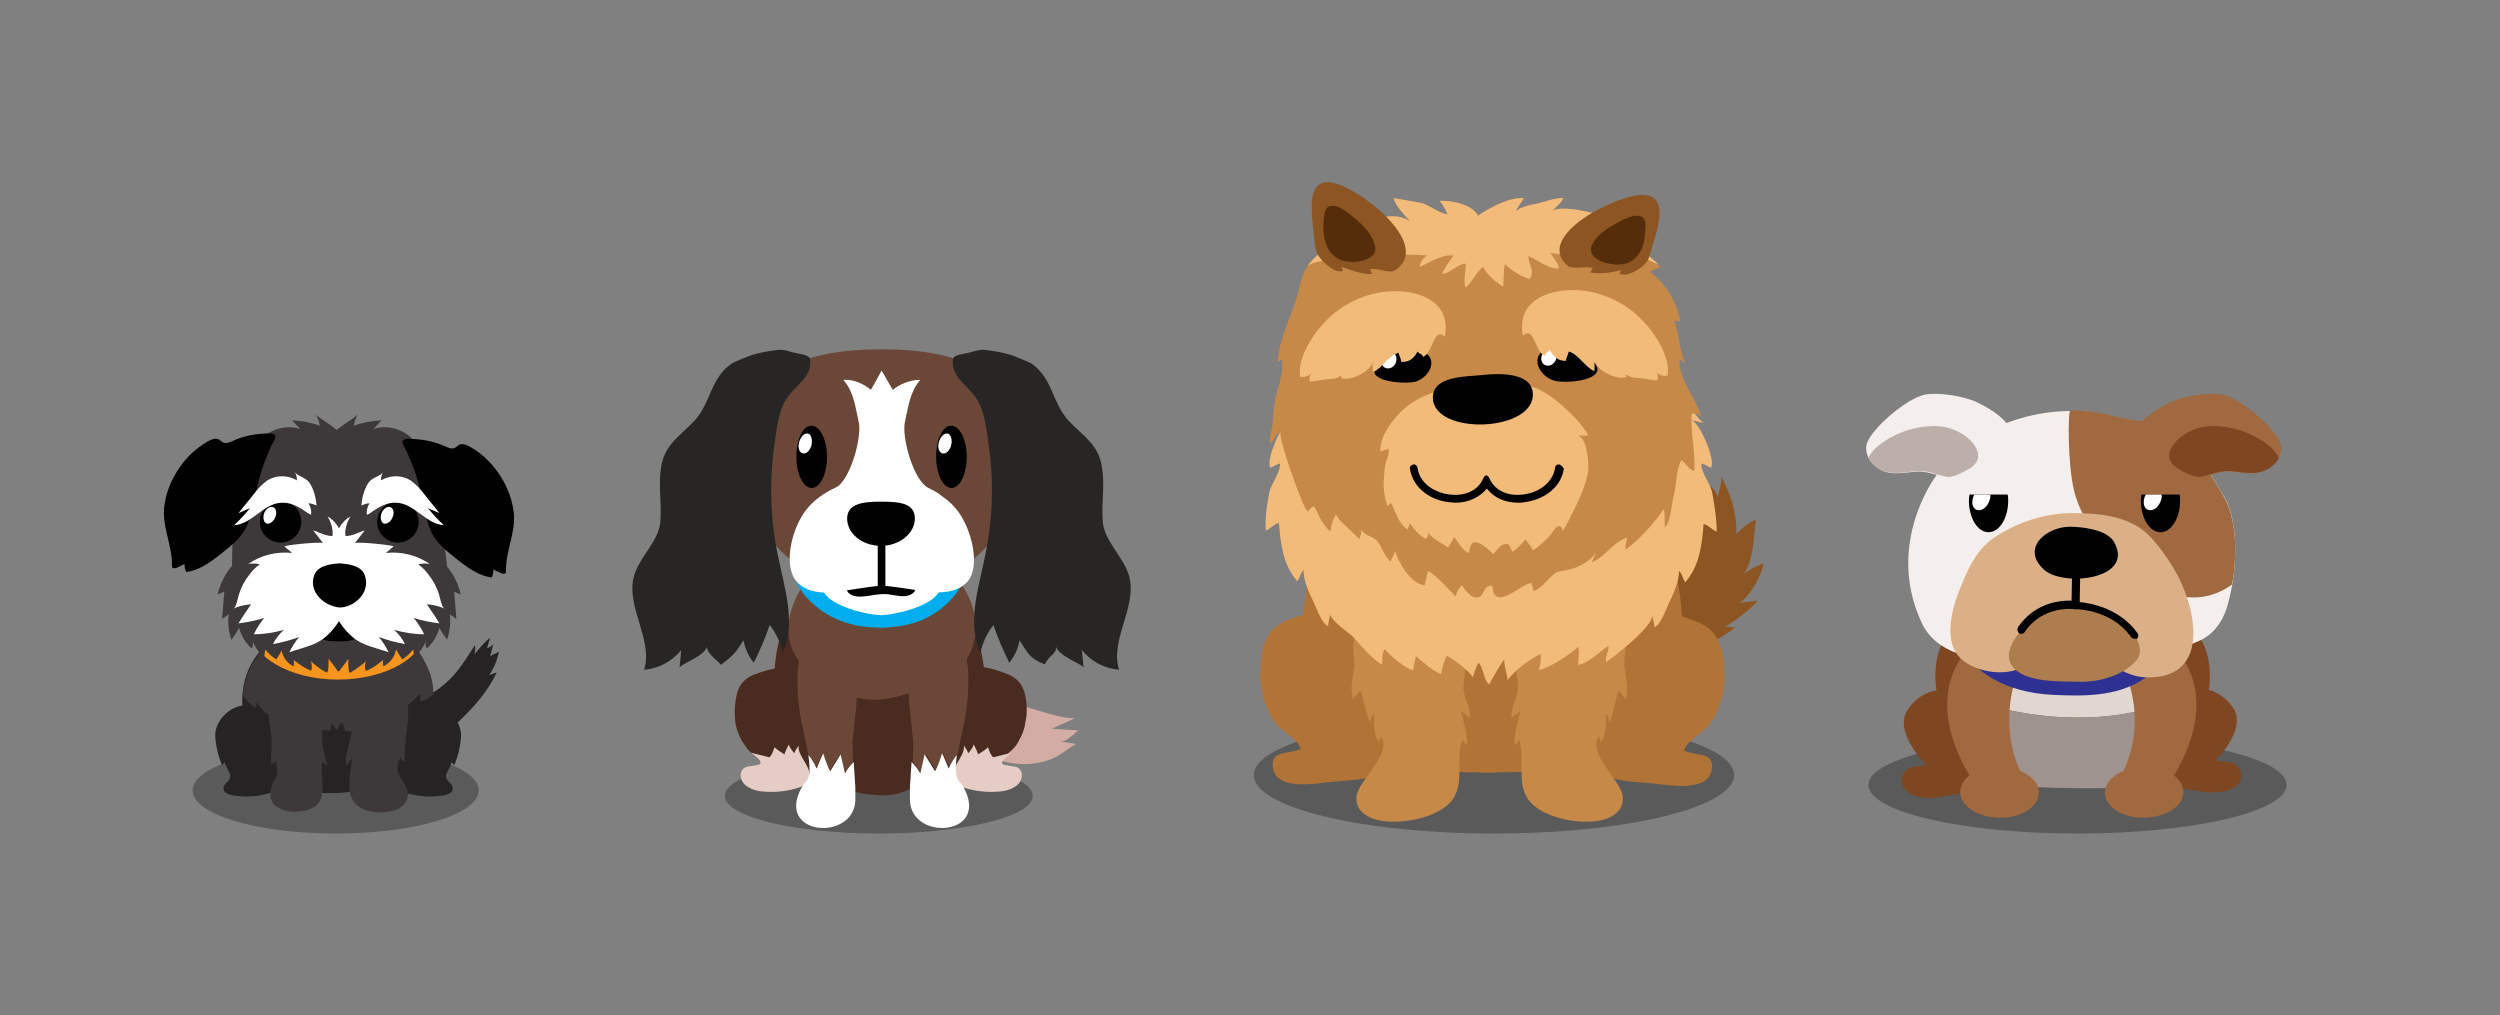 <?xml version="1.0" encoding="utf-8"?>
<!-- Generator: Adobe Illustrator 24.2.3, SVG Export Plug-In . SVG Version: 6.00 Build 0)  -->
<svg version="1.1" id="Layer_1" xmlns="http://www.w3.org/2000/svg" xmlns:xlink="http://www.w3.org/1999/xlink" x="0px" y="0px"
	 viewBox="0 0 458 186" style="enable-background:new 0 0 458 186;" xml:space="preserve">
<rect x="0" y="0" width="458" height="186" fill="#808080" stroke="none"/>
<style type="text/css">
	.st0{fill:#8C5522;}
	.st1{opacity:0.3;}
	.st2{fill:#B27436;}
	.st3{fill:#C68947;}
	.st4{fill:#F2BB79;}
	.st5{fill:#FFFFFF;}
	.st6{fill:#552D0A;}
	.st7{fill:#7F4721;}
	.st8{fill:#E1D6D0;}
	.st9{fill:#9E938F;}
	.st10{fill:#A0693F;}
	.st11{fill:#2E3192;}
	.st12{fill:#F4EFEC;}
	.st13{fill:#DBB086;}
	.st14{fill:#AD7D4D;}
	.st15{fill:#BCAFAA;}
	.st16{fill:#262324;}
	.st17{fill:#3D393A;}
	.st18{fill:#F7941D;}
	.st19{fill:#D3ACA3;}
	.st20{fill:#492B20;}
	.st21{fill:#6B4738;}
	.st22{fill:#00AEEF;}
	.st23{fill:#282525;}
	.st24{fill:#E5CDC6;}
</style>
<g>
	<path class="st0" d="M301,123.9c-0.6,0.2-1.2,0.4-1.8,0.6c-4.9,1.8-11.2,2.5-15-1.8c-5-5.6,1.4-10,6.4-12c2.6-1,5.8-0.8,8.3-2.1
		c0.6-0.3,3.9-3.6,3.6-3.5c-1.1,0.2-2.6-0.4-3.6-0.2c0.7-0.8,1.1-2.3,1.8-3.1c-2.1-0.3-4,0.8-5.9,1.7c-0.2-0.2-0.3-0.3-0.5-0.5
		c0.6-1.1,0.5-2.4,0.9-3.5c-0.4,0.9-5.1,3-6.2,3.8c0.2-1.3,0.1-3.2,0.3-4.4c-1.1,0.3-2.5,0.7-3.5,1.3c0.6-2.6,3-5,5.4-6.4
		c-1.9-0.1-4,0-5.8-0.5c3.9-2.4,7.7-4.3,12.4-4.3c-0.7-0.5-1.9-1.8-2.7-2.2c3.5-0.4,7,1,10.5,0.7c-0.3-0.6-0.3-1.7-0.7-2.4
		c2.2-0.2,10.2,3.8,9.7,6.2c0.3-1.3,0.9-2.6,0.7-4.1c1.7,3.2,2.9,6.6,2.8,10.7c0.9-1.1,2.3-2.2,3.6-2.7c-0.5,3.2-0.3,7.1-2.3,10.1
		c1-1,2.6-1.7,3.7-2.1c-0.5,2.7-2.9,6.5-4.7,7.4c1.2-0.4,2.4-0.4,3.6-0.5c-1.6,1.8-4.7,4.1-6,4.7c0.6,0,1.4,0.2,1.9,0.1
		c-2.1,1.9-5.6,3.4-8.2,4.6c1.8-0.3,2.8,0.3,4,0.8C309.2,121.4,305.2,122.4,301,123.9z"/>
	<path class="st1" d="M317.7,142c0,5.9-19.7,10.7-44,10.7c-24.3,0-44-4.8-44-10.7c0-5.9,19.7-10.7,44-10.7
		C298,131.3,317.7,136.1,317.7,142z"/>
	<g>
		<path class="st2" d="M269.9,88c-7.8,0-14.9,3.5-22.4,4.8c-6.4,1.1-8.1,10.5-8.3,15.8c-0.1,2.8-1.1,6.5,0.2,9.2
			c0.8,1.8,1.4,2.7,1.9,4.8c0.5,2.5,1.2,4.9,2.5,7.1c2.2,3.4,3.5,6.6,7,9c3.1,2.1,7.8,3.1,11.5,2.8c4.2-0.3,8.5,0.2,12.7,0
			c4.5-0.2,9.6,0.2,13.9-1.7c3.9-1.7,8.2-2.6,11.6-5.5c4-3.4,6.1-8.5,7.1-13.5c0.8-3.8,0.7-7.5,0.2-11.4c-0.9-7-2.6-13.4-9.8-16.5
			c-3-1.3-5.9-2.9-9.2-3.4C282.5,88.7,276.1,88,269.9,88z"/>
		<path class="st2" d="M295.9,113c5.2-2,10.1-1,15,0.9c4.3,1.7,4.8,5.3,5,9.1c0.2,3.1-0.7,6.6-2.4,9.3c-1.2,1.9-4.3,3.1-5,5.2
			c2.2,1.1,5.6,0.1,5.1,3.5c-0.6,3.9-6.9,3-10.1,2.6c-4.5-0.5-9.5-0.1-12.1-3.9c-4.3-6.3-2.9-14.6-0.1-21
			C292.6,115.7,292.3,114.4,295.9,113z"/>
		<path class="st2" d="M250.9,112.7c-5.2-2-10.1-1-15,0.9c-4.3,1.7-4.8,5.3-5,9.1c-0.2,3.1,0.7,6.6,2.4,9.3c1.2,1.9,4.3,3.1,5,5.2
			c-2.2,1.1-5.6,0.1-5.1,3.5c0.6,3.9,6.9,3,10.1,2.6c4.5-0.5,9.5-0.1,12.1-3.9c4.3-6.3,2.9-14.6,0.1-21
			C254.2,115.4,254.5,114.1,250.9,112.7z"/>
		<path class="st3" d="M260.1,108.5c-0.2,0-0.4-0.1-0.5-0.1c-2.5-0.6-3.5,0.1-5.8,1.2c-3.2,1.6-5.2,4.5-5.8,7.8
			c-0.3,1.6,0.2,3.1,0.1,4.7c-0.2,2-0.9,4-0.2,6c0.4-0.5,0.8-1.2,1.4-1.6c0.6,2,0.9,4,1.7,5.9c0.1-0.6,0.3-1.2,0.7-1.8
			c0,1.7-0.2,4.1,1,5.4c0-0.4,0.2-0.7,0.3-1.1c2.2,3.1-4.2,8.1-4.5,11c-0.2,2,1.1,3.4,3.1,4.1c4,1.4,12,0,14.5-3.5
			c2.3-3.3,0.5-7.4,1.8-11c0.2,0.4,0.6,0.7,0.8,1.1c0.2-2.2-0.6-4.3-1-6.3c0.5,0.4,1,0.9,1.6,1.2c0.2-1.9-1.2-3.6-1.2-5.5
			c0-1.7,0.5-3.5,0.5-5.2c0.1-3.6-0.4-7.4-3.3-10.1C263.6,109.4,262.1,109,260.1,108.5z"/>
		<path class="st3" d="M285.8,108.5c0.2,0,0.4-0.1,0.5-0.1c2.5-0.6,3.4,0.1,5.7,1.2c3.2,1.6,5.2,4.5,5.7,7.8
			c0.3,1.6-0.2,3.1-0.1,4.7c0.2,2,0.9,4,0.2,6c-0.4-0.5-0.8-1.2-1.3-1.6c-0.6,2-0.9,4-1.6,5.9c-0.1-0.6-0.3-1.2-0.7-1.8
			c0,1.7,0.2,4.1-1,5.4c0-0.4-0.2-0.7-0.3-1.1c-2.2,3.1,4.1,8.1,4.4,11c0.2,2-1.1,3.4-3,4.1c-4,1.4-11.8,0-14.3-3.5
			c-2.3-3.3-0.5-7.4-1.7-11c-0.2,0.4-0.6,0.7-0.8,1.1c-0.2-2.2,0.6-4.3,1-6.3c-0.5,0.4-1,0.9-1.6,1.2c-0.2-1.9,1.2-3.6,1.2-5.5
			c0-1.7-0.5-3.5-0.5-5.2c-0.1-3.6,0.4-7.4,3.2-10.1C282.4,109.4,283.9,109,285.8,108.5z"/>
		<path class="st4" d="M313.7,90.4c-0.3-1.9-2.1-3.7-2-5.5c0.6,0.2,1.2,0.5,1.7,0.8c1.1-1-2-8.4-3.6-8.8c0.8,0.2,1.6,0.5,2.4,0.6
			c-0.7-0.1-2.3-2.8-3.1-3.3c-1-0.6-2.1-0.9-3.2-1.3c-3.1-1.1-6.2-2-9.4-3c-6.2-1.9-13.5-1.3-19.9-1.9c-1.1-0.1-2.1-0.2-3.2-0.3v0
			c-0.1,0-0.2,0-0.3,0c-0.1,0-0.2,0-0.3,0v0c-1.1,0.1-2.1,0.2-3.2,0.3c-6.5,0.6-13.7,0-19.9,1.9c-3.2,1-6.3,1.9-9.4,3
			c-1.1,0.4-2.3,0.7-3.2,1.3c-0.8,0.5-2.3,3.2-3.1,3.3c0.8-0.1,1.6-0.4,2.4-0.6c-1.6,0.4-4.7,7.8-3.6,8.8c0.5-0.3,1.1-0.6,1.7-0.8
			c0.1,1.8-1.7,3.7-2,5.5c-0.4,2.2-0.8,4.6-0.6,6.8c0.8-0.3,1.5-1.2,2.4-1.4c0.3,3.7,0.7,7.7,3.4,10.7c0.4-0.7,0.6-1.5,1.1-2.1
			c0,2.1,1,4.1,1.9,6c0.5,1.1,1.5,3.9,2.6,4.3c0.1-0.8,0.2-1.5,0.5-2.2c-0.4,1,3.8,3.7,4.4,4.5c1.5,1.7,3,3.5,5,4.8
			c0.1-1-0.1-2.1,0.5-2.9c0.9,1.2,3.8,3.6,5.2,3.9c0.1-0.9,0.3-1.7,0.5-2.6c1.4,1.2,2.9,2.6,4.6,3.3c0.2-1.1,0.5-2.3,1-3.3
			c0.2-0.3,4.6,3,4.8,3.9c0.3-0.9,0.6-2,1.1-2.7c1,1.2,0.8,3,1.9,4c0.9-1.5,1.7-3.2,2.8-4.6c-0.1,1.3,0.5,2.5,0.6,3.8
			c1.4-1.9,3.9-3.7,6-4.8c0.2,1,0,2.1-0.3,3c2.5-0.7,5.3-2.7,7.3-4.3c0.1,1.1,0,2.2-0.1,3.3c1.8-0.2,4-2.5,5.6-3.5
			c0,1.1-0.6,1.9-0.5,3c1.2-0.7,9.1-6.9,8.4-8.6c0.3,0.7,0.4,1.4,0.5,2.2c1.1-0.4,2.1-3.2,2.6-4.3c0.9-1.9,1.9-4,1.9-6
			c0.6,0.6,0.7,1.4,1.1,2.1c2.7-3,3.1-7,3.4-10.7c0.9,0.2,1.6,1.1,2.4,1.4C314.5,95,314.1,92.6,313.7,90.4z"/>
		<path class="st3" d="M309.9,75.8c0.7-0.1,1.3,0.1,1.8,0.5c-1.1-3.6-4.3-6.9-4-10.6c0,0.2,1,0.8,1.1,0.9c-1.2-2.4-1.1-5.3-2.1-7.9
			c0.3,0.1,0.8,0.1,1.1,0.2c-0.3-3.2-3-7.5-5.6-9.1c0.7-0.2,1-0.7,2-0.7c-2.2-2.8-9.7-7.7-13.1-7.7c0.7-0.8,2.2-1.3,2.9-1.7
			c-1.4-0.6-8.6-2.4-9.7-0.9c0.6-0.9,1.7-1.5,2.1-2.5c-1.5-0.1-3.4,0.7-4.8,1c-1.4,0.3-2.8,0.5-3.9,1.4c0.4-0.9,1-1.6,1.5-2.4
			c-2.7-0.2-6.2,1.7-8.4,3.2c-1.2-2.1-4.8-2.8-7.1-2.7c0.7,0.7,1.1,1.6,1.5,2.5c-1.6-0.3-2.9-1.4-4.4-2c-0.5-0.2-5.5-1-5.5-1
			c0.5,1.6,1.9,3,3.1,4.3c-2.6-1.8-5.6-0.6-8.4-0.3c-2.6,0.3-5-0.5-7,1.1c0.4-0.3,2.9,0.9,3.3,1.1c-3.5,3.4-7.2,4.7-8.2,9.9
			c-0.9,4.7-3.8,9.1-4,13.9c0.3-0.1,0.5-0.3,0.8-0.4c0.2,2.2-0.5,4.4-1.1,6.5c-0.5,1.9-0.5,3.8-0.7,5.7c-0.1,0.8-0.8,2.7-0.3,3.2
			c0.6-0.7,1.1-2,1.9-2.4c-0.9,0.4,2.8,10.3,3.2,11.3c0.5,1.1,0.9,2.5,1.6,3.5c1.1-0.8,1-1.6,1.8,0.1c0.5,1.2,1.5,2.9,2.5,3.6
			c0-1.1,0.4-2.4,1-3.2c0.3,1,1.2,1.6,1.9,2.3c0.2,0.2,2.4,2.3,2.4,2.3c0-0.6,0.4-1.1,0.3-1.8c0.7,1.2,1.8,1.1,2.7,1.9
			c1.1,1.1,1.4,3,2.7,4c0.1-0.7,0.7-1.4,0.8-2c0.5,2.1,3,6.2,5.4,6.3c0.2-0.9,0.4-1.7,0.6-2.6c1.6,0.8,3.7,3.3,5.1,4.7
			c0.1-0.9,0.6-1.5,1.1-2.1c0.7,1,1.8,2.6,3.1,2.2c1.2-0.4,0.7-2.2,2.5-2.1c0.3,5,5.2-0.4,7.2-0.5c0,0.5,0.4,1,0.3,1.5
			c1.5-0.5,2.1-1.6,3.2-2.6c1.2-1.1,1.2-0.9,2.6-1.2c2-0.3,4.7-1.5,5.8-3.5c-0.3,0.6-0.6,1.4-0.9,2c2.4-0.8,3.9-3.8,6.5-4.5
			c-0.1,0.7-0.4,1.4-0.3,2.2c2.6-1.9,5.1-4.7,7-7.4c0.3,1,0.1,2.2,0.2,3.3c1.1-1,1.2-4.1,1.6-5.6c0.5-2,0.5-5,1.4-6.7
			c0.9,0.5,1.4,1.8,2.4,2C310.6,82.8,309.7,79.3,309.9,75.8z"/>
		<path class="st4" d="M290.2,79.8c0.3,0,0.6,0,0.8,0c-0.5-1-1.5-2.2-2.3-3.1c-3-3-6.4-6.3-11-6.4c-2.6-0.1-5.1,0.5-7.7,0.4
			c-3.3-0.1-6.7,0.7-9.6,2.1c-1.2,0.6-2.3,1.3-3.3,2.2c-1.8,1.6-4.5,5.1-4.2,7.7c0.5-0.1,1-0.4,1.5-0.4c0.2,0.9-0.3,1.6-0.5,2.4
			c-0.3,1.1-0.3,2.2-0.4,3.3c-0.1,1.8,0.2,3.2,0.7,4.8c0.1-0.2,0.5-0.5,0.6-0.7c0.8,1.4,1.5,4.1,3.1,4.9c0.1-0.4,0.3-0.8,0.4-1.1
			c0.7,0.9,1.9,2.6,3.1,2.8c0.1-0.4,0.2-0.8,0.4-1.2c-0.4,0.6,3.1,2.5,3.5,2.8c0.4-0.6,0.8-1.3,1.1-1.9c0.8,0.9,1.5,2.5,2.7,2.9
			c0.1-0.4,0.2-1.2,0.5-1.6c0.7-1.2,3.2,0.9,3.9,1.8c0.7-0.5,1.2-1.6,2.1-1.8c1.1-0.3,1,0.7,1.5,1.4c0.9-0.6,1.7-1.5,2.4-2.3
			c0.3,0.7,1.1,1.2,1.2,1.9c0.1,0.6,3-2.3,3.2-2.5c0.6-0.8,1.8-3,2.4-1c0.4-0.5,0.7-1.1,1-1.7c1.4-2.8,3-5.7,3.6-8.9
			c0.3-1.2-0.1-6.6-1.9-6.8C289.3,79.8,289.8,79.8,290.2,79.8z"/>
		<path d="M280.8,71.9c0.7,7.3-18.3,8-18.3,0.9c0-4,6.3-3.8,9.1-4.1C274.3,68.4,280.4,68.1,280.8,71.9z"/>
		<path d="M290.1,65.2c1,0.6,2.2,1.2,2.4,1.8c1.3,2.9-6.2,3.3-7.9,2.7c-3-1-4.5-5-0.6-6c1.9-0.4,2.9-0.2,4.4,0.6
			C288.8,64.5,289.5,64.8,290.1,65.2z"/>
		<path class="st5" d="M285,66c-0.4,0.8-1.2,1.2-1.9,0.9c-0.7-0.3-0.9-1.1-0.6-1.9c0.4-0.8,1.2-1.2,1.9-0.9
			C285.1,64.4,285.3,65.2,285,66z"/>
		<path d="M254.2,65.6c-1,0.5-2.1,1.2-2.3,1.7c-1.3,2.8,5.9,3.1,7.5,2.6c2.9-1,4.3-4.8,0.6-5.7c-1.8-0.4-2.8-0.2-4.2,0.6
			C255.4,65,254.9,65.3,254.2,65.6z"/>
		<path class="st5" d="M255.7,66.5c-0.4,0.8-1.2,1.2-1.9,0.9c-0.7-0.3-0.9-1.1-0.6-1.9c0.4-0.8,1.2-1.2,1.9-0.9
			C255.8,64.8,256,65.7,255.7,66.5z"/>
		<path d="M285.7,85.1c-0.4-0.1-0.8,0.2-0.8,0.6c-0.5,3-3.3,4.6-5.9,4.9c-2.3,0.3-5.1-0.4-6.2-3.1c-0.1-0.2-0.2-0.3-0.4-0.4v0
			c0,0,0,0,0,0c0,0-0.1,0-0.1,0c0,0-0.1,0-0.1,0c0,0,0,0,0,0v0c-0.2,0.1-0.3,0.2-0.4,0.4c-1.1,2.7-3.9,3.4-6.2,3.1
			c-2.6-0.3-5.5-1.9-5.9-4.9c-0.1-0.4-0.4-0.7-0.8-0.6c-0.4,0.1-0.7,0.4-0.6,0.8c0.6,3.7,4,5.8,7.2,6.1c0.4,0,0.7,0.1,1.1,0.1
			c2.4,0,4.5-1,5.8-2.6c1.3,1.7,3.3,2.6,5.8,2.6c0.3,0,0.7,0,1.1-0.1c3.2-0.4,6.6-2.4,7.2-6.1C286.3,85.5,286,85.2,285.7,85.1z"/>
		<path class="st4" d="M303.4,68.2c0.6,0.5,1.4,0.8,2.1,0.6c0.6-3.4-2.4-7.9-4.7-10.2c-2.6-2.7-6-4.5-9.7-5.2
			c-5.5-1-13.5,0.7-12.1,8.1c2.1-1.9,2.1,2.9,4,3.7c0.1-0.6,0.6-0.6,0.9-1.1c0.6,1.1,1.5,2.1,3,2c0-0.6,0.4-1.1,0.5-1.7
			c1.8,0.5,3,2.9,4.7,3.6c0-0.7,0.1-1.2-0.1-1.9c0.8,1.9,4,3.5,5.9,3c0-0.2-0.1-0.3,0-0.5c0.9,0.7,1.8,0.6,2.8,0.7
			c1,0.1,2,0.4,2.9,0.4C303.8,69.2,303.8,68.6,303.4,68.2z"/>
		<path class="st4" d="M240.3,68.4c-0.6,0.5-1.4,0.8-2.1,0.6c-0.6-3.4,2.4-7.9,4.7-10.2c2.6-2.7,6-4.5,9.7-5.2
			c5.5-1,13.5,0.7,12.1,8.1c-2.1-1.9-2.1,2.9-4,3.7c-0.1-0.6-0.7-0.5-1-1c-0.6,1.1-1.4,2-3,1.9c0-0.6-0.4-1.1-0.5-1.7
			c-1.8,0.5-3,2.9-4.7,3.6c0-0.7-0.1-1.2,0.1-1.9c-0.8,1.9-4,3.5-5.9,3c0-0.2,0.1-0.3,0-0.5c-0.9,0.7-1.8,0.6-2.8,0.7
			c-1,0.1-2,0.4-2.9,0.4C239.8,69.5,239.9,68.8,240.3,68.4z"/>
		<path class="st4" d="M291.1,41.4c0.7-0.8,2.2-1.3,2.9-1.7c-1.4-0.6-8.6-2.4-9.7-0.9c0.6-0.9,1.7-1.5,2.1-2.5
			c-1.5-0.1-3.4,0.7-4.8,1c-1.4,0.3-2.8,0.5-3.9,1.4c0.4-0.9,1-1.6,1.5-2.4c-2.7-0.2-6.2,1.7-8.4,3.2c-1.2-2.1-4.8-2.8-7.1-2.7
			c0.7,0.7,1.1,1.6,1.5,2.5c-1.6-0.3-2.9-1.4-4.4-2c-0.5-0.2-5.5-1-5.5-1c0.5,1.6,1.9,3,3.1,4.3c-2.6-1.8-5.6-0.6-8.4-0.3
			c-2.6,0.3-5-0.5-7,1.1c0.4-0.3,2.9,0.9,3.3,1.1c-2.4,2.4-5,3.8-6.7,6.2c0.2-0.1,0.5-0.3,0.7-0.4c2-0.8,4.5-0.6,6.6-1.6
			c-0.6,0.3-0.8,0.7-1.2,1.1c3-0.2,6-1.7,9.1-1.7c-0.3,0.4-0.6,1.1-0.8,1.5c0.9-1.3,6.1-0.9,7.5-0.8c-0.8,0.4-1.3,1.2-1.4,2.1
			c2-0.9,4-2.3,6.2-2.1c-0.7,1-1.6,2.1-2.1,3.4c1.5-0.1,2.7-1.8,4.3-1.9c0.1,1.4-0.5,3.3,0,4.4c1.3-1.1,1.9-2.8,3.2-3.8
			c0.7,1.4,2.5,3,3.7,3.6c0.1-1.4,0-2.7,0.3-4.1c1.1,1.1,3,2.3,4.5,2.7c1.1-1.3-0.2-2.7-0.2-4.2c1.7,0.7,3.6,2.4,5.6,2.3
			c-0.1-1.1-1.1-2-1.6-3c0.3,0.6,7.6,0.4,8.6,0.4c2.5,0,5.6-0.4,8,0.5c1.3,0.4,2.3,1,3.3,1.4C301.2,45.8,294.3,41.4,291.1,41.4z"/>
		<g>
			<path class="st0" d="M303.9,40.4c0.3-2.2,0.2-4.5-2.8-4.7c-4.7-0.2-19.9,7.4-14.1,12.8c0.2,0.2,0.3,0.3,0.5,0.4
				c1.4,0.4,2.9-0.2,4.3,0.2c-0.1,0.3-0.3,0.5-0.5,0.8c1.7,0.4,4.1,0,5.7-0.4c-0.1,0.2-0.3,0.5-0.3,0.7c0.3,0.1,0.8,0.1,1.3,0.1
				c1.4-0.4,2.6-1.1,3.5-2.1c0.7-0.8,0.9-2.1,1.2-3.1C303.2,43.6,303.7,42,303.9,40.4C303.9,40.4,303.9,40.4,303.9,40.4z"/>
			<path class="st6" d="M300.7,39.7c0.1,0,0.2,0.1,0.3,0.2c0.7,0.6,0.4,1.7,0.4,2.4c0,0.9-0.2,1.9-0.4,2.7c-0.6,1.7-1.8,3.1-3.7,3.4
				c-2.6,0.4-6.7-1-5.7-3.4c0.8-1.8,2.5-3,4.2-3.9C296.7,40.6,299.3,39,300.7,39.7z"/>
		</g>
		<g>
			<path class="st0" d="M240.3,38c0-2.4,0.5-4.9,3.4-4.6c4.7,0.5,18.6,11,12.2,15.9c-0.2,0.1-0.4,0.3-0.6,0.4
				c-1.5,0.2-2.8-0.6-4.3-0.4c0.1,0.3,0.2,0.6,0.4,0.9c-1.7,0.1-4-0.7-5.6-1.3c0.1,0.3,0.2,0.6,0.2,0.8c-0.3,0-0.8,0-1.3-0.1
				c-1.3-0.7-2.4-1.6-3.2-2.8c-0.6-0.9-0.6-2.4-0.8-3.5C240.6,41.6,240.3,39.8,240.3,38C240.3,38,240.3,38,240.3,38z"/>
			<path class="st6" d="M243.6,37.8c-0.1,0-0.2,0.1-0.3,0.1c-0.7,0.5-0.7,1.7-0.8,2.5c-0.1,1-0.1,2,0.1,3c0.3,1.9,1.3,3.6,3.2,4.3
				c2.5,0.8,6.8-0.1,6.1-2.7c-0.5-2-2-3.6-3.6-4.9C247.4,39.3,245.1,37.2,243.6,37.8z"/>
		</g>
	</g>
</g>
<g>
	<path class="st1" d="M418.9,143.8c0,4.9-17.2,8.9-38.3,8.9c-21.2,0-38.3-4-38.3-8.9c0-4.9,17.2-8.9,38.3-8.9
		C401.8,134.9,418.9,138.9,418.9,143.8z"/>
	<path class="st7" d="M358.3,145.5c3.1-0.5,6.7-1.2,8.9-3.5c2.1-2.2,2.3-6.5,0.2-9.1c-4.6-5.6-13.2-9.8-17.9-2.9
		c-2.2,3.2,1.1,7.8,3.4,10.1c-1.3,0.5-2.8,0-3.8,1.1c-0.9,0.9-1,2.5,0,3.5C351.5,147.1,355.5,146,358.3,145.5z"/>
	<path class="st7" d="M400.7,144.6c-3.1-0.5-6.7-1.1-9.1-3.3c-2.2-2.1-2.6-6.2-0.5-8.8c4.4-5.5,13-9.6,17.9-3
		c2.3,3.1-0.9,7.5-3.1,9.8c1.3,0.4,2.8,0,3.9,1c1,0.9,1.1,2.4,0.2,3.4C407.6,146,403.5,145,400.7,144.6z"/>
	<path class="st7" d="M402,115.5c-3.9-4.2-16-3-22.3-2.8c-6.3-0.1-18.4-1.4-22.3,2.8c-3,3.2-3.3,8.3-2.4,12.4
		c0.8,3.7,1.7,9.5,4.3,12.6c3.1,3.7,6.7,2.8,11.4,3.1c3,0.1,5.9,0.3,8.9,0.3v0c0,0,0.1,0,0.1,0c0,0,0.1,0,0.1,0v0
		c2.9-0.1,5.9-0.2,8.9-0.3c4.7-0.2,8.3,0.6,11.4-3.1c2.6-3.2,3.5-8.9,4.3-12.6C405.3,123.8,405,118.7,402,115.5z"/>
	<g>
		<path class="st8" d="M396.7,128.9c0.2-3.3-0.7-6.8-2.8-9.7c-3.5-4.8-13.4-4.8-18.8-3.7c-4.3,0.9-8.4,2.1-10.8,5.8
			c-1.4,2.1-1.6,4.3-0.8,6.6c0.1,0.4,0.3,0.8,0.5,1.2C370.3,130.9,383.4,133.5,396.7,128.9z"/>
		<path class="st9" d="M364.1,129.1c0.4,0.8,0.8,1.6,1.2,2.4c0.4,1,0.2,1.5,0.4,2.5c0.4,3,3.1,6.4,5.4,8.6c0.6,0.6,1.2,1.1,1.9,1.6
			c3.9,0.2,11.5,0.3,15.4,0.1c2.1-1.5,3.7-3.9,5.1-5.9c1.9-2.7,3.1-6.1,3.3-9.6C383.4,133.5,370.3,130.9,364.1,129.1z"/>
	</g>
	<g>
		<g>
			<g>
				<g>
					<path class="st10" d="M373.5,145.3c-0.1,2.6-3.3,4.6-7.3,4.5c-4-0.1-7.2-2.2-7.1-4.8c0.1-2.6,3.3-4.6,7.3-4.5
						C370.4,140.6,373.6,142.7,373.5,145.3z"/>
				</g>
			</g>
			<path class="st10" d="M370.4,121.4c0,0-6.1,11.4,1.5,23.2l-8.5,1.2c0,0-13.6-16.1-2-27.9L370.4,121.4z"/>
		</g>
	</g>
	<g>
		<g>
			<g>
				<g>
					<path class="st10" d="M385.6,145.3c0.1,2.6,3.3,4.6,7.3,4.5c4-0.1,7.2-2.2,7.1-4.8c-0.1-2.6-3.3-4.6-7.3-4.5
						C388.7,140.6,385.6,142.7,385.6,145.3z"/>
				</g>
			</g>
			<path class="st10" d="M388.8,122.1c0,0,6.1,10.7-1.6,22.5l8.5,1.2c0,0,13.6-16.1,2-27.9L388.8,122.1z"/>
		</g>
	</g>
	<path class="st11" d="M359.6,112.2c-0.9,1.9-1,5.2,0,7c0.9,1.7,2.7,3.3,4.3,4.4c3.5,2.4,7.9,3.5,12.2,3.7
		c6.2,0.3,12.7,0.3,17.7-3.7c2.5-2,4.7-4,5.1-7.3c1.2-8.7-7-10.7-14.1-11.9c-6.6-1.2-16.8-2-21.7,3.5
		C361.9,109.2,360.3,110.8,359.6,112.2z"/>
	<g>
		<g>
			<g>
				<path class="st12" d="M407.9,111.5c-0.9,2.7-2.5,4.8-5.2,6c-3.2,1.4-7.5,2.4-10.9,2.9c-7.1,1.1-14,1-21.1,0.9
					c-6.2-0.1-15.4-0.4-18.6-7.1c-3.6-7.6-3.2-15.8,0.4-23.3c6-12.7,22.2-18,34.8-14.6c1.8,0.5,3.7,0.7,5.5,1c2.2,0.4,3.2,1.6,5,2.9
					c2.2,1.5,4.5,2.9,6.1,5.1c1.2,1.7,2.3,3.7,3.5,5.6C410.5,96,409.7,105.9,407.9,111.5z"/>
			</g>
			<path class="st10" d="M407.3,90.8c-1.1-1.8-2.2-3.8-3.5-5.6c-1.6-2.2-3.9-3.6-6.1-5.1c-1.8-1.3-2.8-2.5-5-2.9
				c-1.8-0.3-3.7-0.5-5.5-1c-2.5-0.7-5.2-1-7.9-1c-0.5,0-0.5,10.2,0.7,14.8c0.7,2.8,2,5.2,3.7,7.5c5.7,7.3,15.8,16.3,25.2,9.6
				C409.9,101.8,409.8,94.9,407.3,90.8z"/>
		</g>
		<path class="st13" d="M398.2,104.1c-1.5-2.5-3.2-4.7-4.6-6.1c-3.6-3.5-9.1-4-13.9-4c-5,0-9.9,1.6-14.1,4.3
			c-3.7,2.4-5.3,6.4-6.9,10.5c-1.2,3.1-2.4,8.5,0,11.3c2.5,3,8.5,4,11.9,2.1c3.6-2,3-7.3,6-9.8c2.3-1.9,4.9-1,6.7,1.2
			c1.8,2.1,1.8,5.3,3.4,7.4c1.6,2.1,4.3,3.1,6.8,3.1C405.4,124.2,402.2,110.6,398.2,104.1z"/>
		<path d="M387.3,99.3c3.9,6.9-9.5,8.3-12.9,5c-4.2-3.9,0.5-7.8,4.8-7.8C381.4,96.5,386,97,387.3,99.3z"/>
		<g>
			<g>
				<path d="M392.3,90.6c0,0.3-0.1,0.7-0.1,1.1c0,3.2,1.6,5.8,3.6,5.8c2,0,3.6-2.6,3.6-5.8c0-0.4,0-0.7-0.1-1.1H392.3z"/>
			</g>
			<g>
				<path d="M360.8,90.6c0,0.3-0.1,0.7-0.1,1.1c0,3.2,1.6,5.8,3.6,5.8c2,0,3.6-2.6,3.6-5.8c0-0.4,0-0.7-0.1-1.1H360.8z"/>
			</g>
			<path class="st5" d="M361.6,90.8c-0.5,1.1-0.3,2.3,0.5,2.6c0.8,0.3,1.8-0.3,2.3-1.5c0.2-0.5,0.3-0.9,0.2-1.3h-3
				C361.7,90.7,361.6,90.7,361.6,90.8z"/>
			<path class="st5" d="M393,90.8c-0.5,1.1-0.3,2.3,0.5,2.6c0.8,0.3,1.8-0.3,2.3-1.5c0.2-0.5,0.3-0.9,0.2-1.3h-3
				C393.1,90.7,393.1,90.7,393,90.8z"/>
		</g>
		<path class="st14" d="M391.9,118.2c-0.5-1.7-2.1-3.3-3.4-4.3c-3.3-2.4-10.7-4.7-14.3-2c-2.2,1.7-8,6.5-5.6,10.1
			c2.3,3.2,9.2,2.8,12.4,2.9c3.2,0.1,7.5-1,9.9-3.4C392.1,120.4,392.2,119.3,391.9,118.2z"/>
		<g>
			<path class="st12" d="M351,86.4c2.9-0.2,5.3,1.6,8.1,1.1c3-0.5,6.3-2.2,8.3-4.4c3.7-4.1-1.3-7.5-5.2-9.4c-2.3-1.1-7-1.9-9.6-1.4
				c-3.2,0.7-9.2,5.7-10.5,8.7c-0.6,1.6,0.1,3.3,1.6,4.5C345.9,87.3,348.5,86.6,351,86.4z"/>
			<path class="st15" d="M355.4,78.1c-3.8-0.3-8,1-11.1,3.4c-0.8,0.6-1.6,1.5-2,2.4c0.3,0.6,0.8,1.2,1.4,1.6
				c2.2,1.7,4.8,1.1,7.3,0.8c2.2-0.2,4,0.8,6,1.1c0.7-0.1,1.4-0.3,2-0.6c2.6-1.2,4.6-2.5,2.6-5.4C360.3,79.6,357.7,78.3,355.4,78.1z
				"/>
		</g>
		<g>
			<path class="st10" d="M408.8,86.4c-2.9-0.2-5.3,1.6-8.1,1.1c-3-0.5-6.3-2.2-8.3-4.4c-3.7-4.1,1.3-7.5,5.2-9.4
				c2.3-1.1,7-1.9,9.6-1.4c3.2,0.7,9.2,5.7,10.5,8.7c0.6,1.6-0.1,3.3-1.6,4.5C413.8,87.3,411.3,86.6,408.8,86.4z"/>
			<path class="st7" d="M404.4,78.1c3.8-0.3,8,1,11.1,3.4c0.8,0.6,1.6,1.5,2,2.4c-0.3,0.6-0.8,1.2-1.4,1.6c-2.2,1.7-4.8,1.1-7.3,0.8
				c-2.2-0.2-4,0.8-6,1.1c-0.7-0.1-1.4-0.3-2-0.6c-2.6-1.2-4.6-2.5-2.6-5.4C399.5,79.6,402.1,78.3,404.4,78.1z"/>
		</g>
		<g>
			<path d="M391,117c-0.2,0-0.5-0.1-0.6-0.3c-3.6-5.1-10.1-5.1-10.2-5.1c-0.2,0-0.4-0.1-0.5-0.2c-0.1-0.1-0.2-0.3-0.2-0.5l0.1-6
				c0-0.4,0.4-0.7,0.8-0.7c0.4,0,0.7,0.4,0.7,0.8l-0.1,5.3c2,0.2,7.3,1.1,10.6,5.7c0.2,0.3,0.2,0.8-0.2,1.1
				C391.3,117,391.2,117,391,117z"/>
			<path d="M370.3,116.1c-0.1,0-0.3,0-0.4-0.1c-0.3-0.2-0.4-0.7-0.2-1.1c4-5.8,10.4-4.8,10.7-4.8c0.4,0.1,0.7,0.5,0.6,0.9
				c-0.1,0.4-0.4,0.7-0.9,0.6c-0.2,0-5.8-0.8-9.2,4.2C370.8,116,370.6,116.1,370.3,116.1z"/>
		</g>
	</g>
</g>
<g>
	<path class="st16" d="M81.7,125.1c2.2-1.9,3.7-4.4,5.3-6.9c0.1,0.5,0.1,1.1-0.1,1.7c0.9-1.1,1.8-2.2,2.9-3.1
		c-0.2,0.7-0.4,1.4-0.6,2c0.4-0.2,0.9-0.4,1.2-0.8c-0.2,0.7-0.4,1.5-0.6,2.2c0.5-0.3,1.1-0.5,1.6-0.8c-0.3,1.5-0.9,3-1.8,4.3
		c0.5-0.2,1-0.4,1.4-0.5c-1.7,3.6-4.4,6.6-7.3,9.3c-2.4,2.2-5.2,4.3-8.4,5.1c-1.1,0.3-2.2,0.4-3.3,0.1c-3.5-1.2-1.6-4.4,0.3-6.2
		C75.1,128.8,78.9,127.7,81.7,125.1z"/>
	<g>
		<path class="st1" d="M87.7,144.8c0,4.4-11.7,7.9-26.2,7.9c-14.5,0-26.2-3.5-26.2-7.9c0-4.4,11.7-7.9,26.2-7.9
			C76,136.9,87.7,140.4,87.7,144.8z"/>
		<g>
			<g>
				<g>
					<path class="st16" d="M71.8,144.1c-3.3-2.1-3.5-6.6-1.8-9.7c1.3-2.4,6-5.3,8.9-5.2c2.7,0.1,5,2.3,5.5,4.7
						c0.3,1.5-0.5,4.9-1.2,6.3c-0.1-0.2-0.4-0.4-0.5-0.6c0.2,0.3-1,2-1,2.5c0,1,1,1.3,1.2,2c0.3,1.3-1.2,1.6-2.4,1.7
						C77.8,146.2,74.1,145.6,71.8,144.1z"/>
				</g>
				<g>
					<path class="st16" d="M52.1,144.1c3.3-2.1,3.5-6.6,1.8-9.7c-1.3-2.4-6-5.3-8.9-5.2c-2.7,0.1-5,2.3-5.5,4.7
						c-0.3,1.5,0.5,4.9,1.2,6.3c0.1-0.2,0.4-0.4,0.5-0.6c-0.2,0.3,1,2,1,2.5c0,1-1,1.3-1.2,2c-0.3,1.3,1.2,1.6,2.4,1.7
						C46.1,146.2,49.8,145.6,52.1,144.1z"/>
				</g>
			</g>
		</g>
		<path class="st16" d="M78.8,132.6c0.2-0.9,0.4-1.7,0.5-2.7c0.3-2.2,0-5.1-0.8-7.1c-5.4-13.2-22-13-30.4-4
			c-5.5,5.8-4.3,14.4-0.3,20.7c3.9,6.2,12,6.4,18,5.3C72,143.9,77,139.3,78.8,132.6z"/>
		<path class="st17" d="M78.6,122.9c-5.4-13.2-22-13-30.4-4c-2.3,2.5-3.4,5.4-3.7,8.5c0.6,0.9,1.4,1.7,2.3,2.3
			c0-0.3,0.3-0.7,0.2-1.1c1.5,2.5,3.5,3.2,6.1,3.9c2.2,0.6,5.3,1.5,7.5,1.3c0-0.4,0.1-1,0.1-1.4c0.3,0.4,0.6,1,1,1.3
			c0.3-0.5,0.6-1.1,1-1.4c0.2,0.5,0.4,1.1,0.5,1.6c5,0.4,10.5-3.3,13.8-6.9c-0.1,0.5,0.1,0.9-0.1,1.4c0.8,0.1,1.7-0.4,2.5-1.2
			C79.4,125.7,79.1,124.1,78.6,122.9z"/>
		<g>
			<g>
				<g>
					<path class="st17" d="M64.1,142.2c0.1-1.1,0.3-2.3,0.4-3.2c-0.3,0.2-0.9,1.2-1.1,1.3c-0.4-2.1,1-4.6,1-6.5
						c-0.1-2.1-0.7-3.6,0.4-5.6c2-3.4,7.5-5.3,9.4-0.8c0.9,2.1,0.6,4.3,0.3,6.5c-0.3,1.9-0.3,3.8-0.4,5.7c-0.2-0.2-0.6-0.4-0.8-0.8
						c-1,2.4-0.2,3.1,0.9,5c1,1.6,0.5,3.4-1.1,4.3c-2.1,1.1-6.4,1.1-8.1-1C63.9,145.8,63.9,144,64.1,142.2z"/>
				</g>
				<g>
					<path class="st17" d="M59,142.2c-0.1-0.9-0.1-1.9,0-2.7c0.2,0.3,0.7,0.5,1,0.8c-0.7-2.4-1.1-4-1-6.5c0.1-2.1,0.7-3.6-0.4-5.6
						c-1.8-3.4-7-5.3-8.8-0.8c-0.8,2.1-0.6,4.5-0.2,6.7c0.4,2.1-0.1,3.9,0.1,6c0.2-0.3,0.8-0.5,1-0.6c-0.2,0.2,0.1,1.8,0.1,2.1
						c-0.1,0.9-0.6,1.3-0.9,2.1c-0.6,1.6-0.6,3.4,1.1,4.3c1.8,1,4.5,0.9,6.3,0C59.4,146.8,59.2,144.5,59,142.2z"/>
				</g>
			</g>
		</g>
		<path class="st18" d="M77.9,115.2c0,5.2-7.2,9.3-16,9.3c-8.8,0-16-4.2-16-9.3c0-5.2,7.2-9.3,16-9.3
			C70.8,105.8,77.9,110,77.9,115.2z"/>
	</g>
	<g>
		<path class="st17" d="M81.1,91.5c0.2-3,0.7-5.4-1.4-7.6c-3.4-3.6-12.2-4.3-17.4-4.4v0c-0.1,0-0.2,0-0.2,0c-0.1,0-0.2,0-0.2,0v0
			c-5.2,0.1-14,0.8-17.4,4.4c-2.1,2.2-1.2,4.6-1.4,7.6c-0.3,4.5-0.8,10.2-0.5,14.7c0.4,7.2,8,8.1,14.7,8.5c1.6,0.1,3.3,0,4.9-0.1
			c1.6,0.1,3.3,0.2,4.9,0.1c6.6-0.4,14.5-1.3,14.9-8.5C82.1,101.8,80.6,98.1,81.1,91.5z"/>
		<g>
			<path class="st17" d="M57.9,75.9c0.3,0.7,0.6,1.4,0.7,2.1c-1.6-0.6-3.3-0.9-5.1-1c0.5,0.5,1,1.1,1.5,1.6
				c-2.7-0.9-5.8,0.1-7.6,2.3c-0.1,0.2-0.3,0.3-0.3,0.6c0,0.5,0.5,0.8,0.9,0.9c1.5,0.5,3.1,0.5,4.7,0.5c2.8-0.1,5.7-0.4,8.4-1
				c0.4-0.1,0.9-0.2,1.2-0.4C64.9,79.7,58.4,76.9,57.9,75.9z"/>
			<path class="st17" d="M65.5,75.9c-0.3,0.7-0.6,1.4-0.7,2.1c1.6-0.6,3.3-0.9,5.1-1c-0.5,0.5-1,1.1-1.5,1.6
				c2.7-0.9,5.8,0.1,7.6,2.3c0.1,0.2,0.3,0.3,0.3,0.6c0,0.5-0.5,0.8-0.9,0.9c-1.5,0.5-3.1,0.5-4.7,0.5c-2.8-0.1-5.7-0.4-8.4-1
				c-0.4-0.1-0.9-0.2-1.2-0.4C58.5,79.7,65,76.9,65.5,75.9z"/>
		</g>
		<g>
			<path class="st17" d="M41.1,108.3c-0.1,1.7-0.3,3.4-0.4,5.1c0.4-0.3,0.8-0.6,1.2-0.9c-0.2,1.6,0,3.2,0.5,4.7
				c0.5-0.7,1-1.4,1.4-2.2c0.4,1.5,1.2,2.8,2.3,3.8c0.3-0.5,0.3-1.1,0.1-1.6c0.4,1.2,1.2,2.4,2.2,3.1c0.1-0.4,0.1-0.8,0.2-1.3
				c0.6,0.7,1.2,1.3,2,1.8c1.5-2.2,2.8-4.7,3.3-7.4c0.5-2.7,0.1-5.5-1.3-7.8c-1.4-2.3-4.9-4.4-7.7-3.6c-2.5,0.7-4.6,4.6-5,6.9
				C40,108.8,41,108.5,41.1,108.3z"/>
			<path class="st17" d="M83.2,108.3c0.1,1.7,0.3,3.4,0.4,5.1c-0.4-0.3-0.8-0.6-1.2-0.9c0.2,1.6,0,3.2-0.5,4.7
				c-0.5-0.7-1-1.4-1.4-2.2c-0.4,1.5-1.2,2.8-2.3,3.8c-0.3-0.5-0.3-1.1-0.1-1.6c-0.4,1.2-1.2,2.4-2.2,3.1c-0.1-0.4-0.1-0.8-0.2-1.3
				c-0.6,0.7-1.2,1.3-2,1.8c-1.5-2.2-2.8-4.7-3.3-7.4c-0.5-2.7-0.1-5.5,1.3-7.8c1.4-2.3,4.9-4.4,7.7-3.6c2.5,0.7,4.6,4.6,5,6.9
				C84.2,108.8,83.2,108.5,83.2,108.3z"/>
		</g>
		<path class="st17" d="M68.6,112.7c-1.2-0.4-2.5-0.4-3.8-0.5c-0.5,0-1.1,0-1.5,0.2c-0.5,0.2-0.8,0.6-1.2,1c-0.4-0.4-0.7-0.8-1.2-1
			c-0.5-0.2-1-0.2-1.5-0.2c-1.3,0.1-2.5,0.1-3.8,0.5c-3.5,1.1-6.1,7.1-1.8,9.4c0-0.4,0.1-0.8,0-1.2c1,0.8,2,1.5,3.2,2
			c0.2-0.5,0.2-1.3-0.1-1.8c0.9,0.8,1.8,1.5,2.7,2c0.1,0.1,0.2,0.1,0.3,0.1c0.1-0.1,0.1-0.2,0.2-0.4c0.1-0.7,0.1-1.4,0.1-2.1
			c0.6,0.8,1.2,1.5,1.7,2.3c0.1,0,0.1-0.1,0.1-0.1c0,0,0.1,0.1,0.1,0.1c0.6-0.8,1.2-1.5,1.7-2.3c0,0.7,0,1.4,0.1,2.1
			c0,0.1,0,0.3,0.2,0.4c0.1,0.1,0.2,0,0.3-0.1c1-0.6,1.9-1.3,2.7-2c-0.3,0.5-0.3,1.2-0.1,1.8c1.2-0.4,2.2-1.2,3.2-2
			c-0.1,0.4,0,0.8,0,1.2C74.7,119.7,72.1,113.8,68.6,112.7z"/>
		<g>
			<path d="M33,85.5c-1.4,2-2.4,4.2-2.8,6.6c-0.8,4,1.4,7.6,1.3,11.5c0,0.1,0,0.3,0.1,0.4c0.2,0.2,0.5,0.1,0.8,0
				c0.5-0.2,0.9-0.4,1.4-0.7c0,0.5,0.1,1,0.3,1.5c2.2-0.3,4-1.5,5.7-2.8c1.5-1.2,3.4-2.6,4.5-4.1c1-1.3,1.5-2.9,1.9-4.5
				c0.7-2.8,1.1-5.6,2.1-8.3c0.4-1.1,0.9-2.3,1.4-3.4c0.4-0.9,1.6-2.2-0.2-2.3c-2.4,0-4.8,0.4-6.9,1.4c-0.5,0.2-1.1,0.5-1.6,0.3
				c-0.3-0.1-0.6-0.4-0.9-0.6c-0.7-0.3-1.4,0-2.1,0.4C36,82.1,34.3,83.6,33,85.5z"/>
			<path d="M91.2,86.5c1.4,2,2.4,4.2,2.8,6.6c0.8,4-1.4,7.6-1.3,11.5c0,0.1,0,0.3-0.1,0.4c-0.2,0.2-0.5,0.1-0.8,0
				c-0.5-0.2-0.9-0.4-1.4-0.7c0,0.5-0.1,1-0.3,1.5c-2.2-0.3-4-1.5-5.7-2.8c-1.5-1.2-3.4-2.6-4.5-4.1c-1-1.3-1.5-2.9-1.9-4.5
				c-0.7-2.8-1.1-5.6-2.1-8.3c-0.4-1.1-0.9-2.3-1.4-3.4c-0.4-0.9-1.6-2.2,0.2-2.3c2.4,0,4.8,0.4,6.9,1.4c0.5,0.2,1.1,0.5,1.6,0.3
				c0.3-0.1,0.6-0.4,0.9-0.6c0.7-0.3,1.4,0,2.1,0.4C88.3,83.1,89.9,84.7,91.2,86.5z"/>
		</g>
		<path d="M66.5,115.6c0.4-0.8-0.5-1.2-1.6-1.5c-0.5-0.2-1.1-0.2-1.6-0.3c-1.3-0.1-2.7,0-4,0.3c-2.5,0.5-1.8,2.6,0.3,3.2
			c0.9,0.2,1.8,0.2,2.7,0.2c1.8,0,2.7-0.2,3.8-1.3C66.3,115.9,66.4,115.7,66.5,115.6z"/>
		<g>
			<path class="st5" d="M66.4,97.3c0.1,0,0.3-0.1,0.4-0.1c-0.6,0.8-1.2,1.5-1.8,2.3c0.2-0.3,6.6,0.3,7.1,0.6c-0.4,0.4-1,0.8-1.4,1.2
				c2.8-0.3,5.7,0.4,8,2c-0.7-0.1-1.4-0.1-2.1,0.1c0.8,0.5,1.5,1.3,2,2c0.8,1,1.4,2.2,1.8,3.4c0.2,0.6,0.5,2.4,1,2.7
				c-1-0.5-2.1-0.7-3.2-0.8c0.8,1.2,1.6,2.3,2.3,3.5c-1.6-0.2-3.2-0.5-4.7-1c0.7,0.9,1.4,1.9,1.9,3c-1.8,0-3.7-0.3-5.5-0.8
				c0.8,0.7,1.5,1.6,2,2.6c-1.6-0.3-3.2-0.7-4.8-1.3c0.7,0.8,1.3,1.8,1.8,2.8c-2.2-0.8-4.7-1.2-6.5-2.7c-1.9-1.6-3.3-3.7-3.9-6.1
				c-0.4-2.1-0.3-4.3-0.1-6.5c0.2-1.9,0.2-4,0.8-5.9c0.4-1.5,1.3-2.9,2.7-3.7c-0.6,1-1.1,2.4-0.9,3.6C64.4,98.2,65.4,97.7,66.4,97.3
				z"/>
			<path class="st5" d="M57.8,97.3c-0.1,0-0.3-0.1-0.4-0.1c0.6,0.8,1.2,1.5,1.8,2.3c-0.2-0.3-6.6,0.3-7.1,0.6c0.4,0.4,1,0.8,1.4,1.2
				c-2.8-0.3-5.7,0.4-8,2c0.7-0.1,1.4-0.1,2.1,0.1c-0.8,0.5-1.5,1.3-2,2c-0.8,1-1.4,2.2-1.8,3.4c-0.2,0.6-0.5,2.4-1,2.7
				c1-0.5,2.1-0.7,3.2-0.8c-0.8,1.2-1.6,2.3-2.3,3.5c1.6-0.2,3.2-0.5,4.7-1c-0.7,0.9-1.4,1.9-1.9,3c1.8,0,3.7-0.3,5.5-0.8
				c-0.8,0.7-1.5,1.6-2,2.6c1.6-0.3,3.2-0.7,4.8-1.3c-0.7,0.8-1.3,1.8-1.8,2.8c2.2-0.8,4.7-1.2,6.5-2.7c1.9-1.6,3.3-3.7,3.9-6.1
				c0.4-2.1,0.3-4.3,0.1-6.5c-0.2-1.9-0.2-4-0.8-5.9c-0.4-1.5-1.3-2.9-2.7-3.7c0.6,1,1.1,2.4,0.9,3.6C59.8,98.2,58.8,97.7,57.8,97.3
				z"/>
		</g>
		<path d="M66.8,105.3c-0.7-1.8-3.3-2-4.6-2.1c0,0,0,0,0,0l0,0l0,0h0l0,0c0,0,0,0,0,0c-1.3,0.1-3.9,0.3-4.6,2.1
			c-1.2,3.1,1.8,5.8,4.7,6l0,0h0l0,0l0,0C65,111.2,68,108.5,66.8,105.3z"/>
		<g>
			<g>
				<g>
					<circle cx="51.4" cy="95.6" r="3.8"/>
					<path class="st5" d="M50.4,94.8c-0.3,0.8-1.1,1.3-1.6,1.1c-0.5-0.2-0.7-1.1-0.4-1.9c0.3-0.8,1.1-1.3,1.6-1.1
						C50.6,93.1,50.8,94,50.4,94.8z"/>
				</g>
			</g>
			<path class="st5" d="M56.1,93.8c-1.8-1.3-3.7-2.2-6-1.4c-2.5,0.9-4.5,3.7-7.2,3.8c1-0.9,2-2,2.9-3.1c-0.7,0.3-1.4,0.6-2.1,0.9
				c0.9-1.2,1.9-2.3,2.8-3.5c0.7-0.9,1.5-1.8,2.5-2.5c1.6-1,3.7-1,5.4,0c0-0.5-0.1-1.1-0.4-1.5c0.7,0.9,2.1,0.9,2.8,2.1
				c0.7,1.1,1.1,2.7,1.2,4c-0.5-0.2-1-0.4-1.5-0.4c0.4,0.6,0.6,1.4,0.5,2.1C56.7,94.2,56.4,94,56.1,93.8z"/>
			<g>
				<g>
					<circle cx="72.9" cy="95.6" r="3.8"/>
					<path class="st5" d="M71.9,94.8c-0.3,0.8-1.1,1.3-1.6,1.1c-0.5-0.2-0.7-1.1-0.4-1.9c0.3-0.8,1.1-1.3,1.6-1.1
						C72.1,93.1,72.3,94,71.9,94.8z"/>
				</g>
			</g>
			<path class="st5" d="M68.1,93.8c1.8-1.3,3.7-2.2,6-1.4c2.5,0.9,4.5,3.7,7.2,3.8c-1-0.9-2-2-2.9-3.1c0.7,0.3,1.4,0.6,2.1,0.9
				c-0.9-1.2-1.9-2.3-2.8-3.5c-0.7-0.9-1.5-1.8-2.5-2.5c-1.6-1-3.7-1-5.4,0c0-0.5,0.1-1.1,0.4-1.5c-0.7,0.9-2.1,0.9-2.8,2.1
				c-0.7,1.1-1.1,2.7-1.2,4c0.5-0.2,1-0.4,1.5-0.4c-0.4,0.6-0.6,1.4-0.5,2.1C67.6,94.2,67.8,94,68.1,93.8z"/>
		</g>
	</g>
</g>
<g>
	<path class="st19" d="M196.1,135c0.5-0.3,0.9-0.7,1.4-1.2c-1.6-0.1-3.2-0.2-4.8-0.3c1.4-0.6,2.8-1.3,4.2-1.9c-3.1-0.1-6-1.3-9-2.1
		c-2.2-0.6-4.7-0.9-6.9-0.3c-1.9,0.5-3.8,0.7-5.7,1.2c-2.3,0.6-6.5,3.4-2.5,5.5c1.8,0.9,3.8,1.5,5.8,2.1c2,0.6,4.1,1.3,6.2,1.7
		c2,0.4,4.4,0.4,6.5-0.2c1.1-0.3,2.2-0.8,3.1-1.4c0.3-0.2,2.5-1.8,2.8-1.8c-0.8-0.1-2.1-0.4-2.9-0.4
		C194.9,135.8,195.6,135.5,196.1,135z"/>
	<path class="st1" d="M189.2,145.8c0,3.8-12.6,6.9-28.2,6.9c-15.6,0-28.2-3.1-28.2-6.9c0-3.8,12.6-6.9,28.2-6.9
		C176.6,139,189.2,142,189.2,145.8z"/>
	<path class="st20" d="M153,130.7c-0.3-1.4-0.8-2.7-1.3-3.9c-0.1-0.2-0.1-0.4-0.2-0.5c0,0,0-0.1,0-0.1c-0.1-0.2-0.1-0.3-0.2-0.4
		c-0.5-1.3-0.7-2.1-2.7-2.8c-3.6-1.4-7-0.7-10.5,0.6c-3,1.2-3.3,3.7-3.5,6.4c0,0.7,0,1.4,0.1,2.1c0,0,0,0.1,0,0.1
		c0,0.2,0.1,0.4,0.1,0.5c0,0,0,0.1,0,0.1c0.2,0.9,0.5,1.8,1,2.7c0.3,0.6,0.8,1.2,1.2,1.8c0.2,0.2,3,2.7,2.7,2.8
		c-1.5,0.8-3.9,0.1-3.6,2.5c0.4,2.7,4.8,2.1,7,1.8c2.1-0.2,4.4-0.2,6.2-1c0.9-0.4,1.6-0.9,2.2-1.8
		C153.8,138.4,153.9,134.4,153,130.7z"/>
	<path class="st20" d="M188.1,129.9c-0.1-2.6-0.5-5.2-3.5-6.4c-3.5-1.4-6.9-2.1-10.5-0.6c-2,0.8-2.3,1.5-2.7,2.8
		c-0.1,0.1-0.1,0.3-0.2,0.4c0,0,0,0.1,0,0.1c-0.1,0.2-0.1,0.3-0.2,0.5c-0.5,1.2-1,2.5-1.3,3.9c-0.9,3.7-0.8,7.6,1.4,10.9
		c0.6,0.9,1.3,1.4,2.2,1.8c1.8,0.8,4.1,0.7,6.2,1c2.2,0.2,6.6,0.9,7-1.8c0.3-2.4-2-1.7-3.6-2.5c-0.3-0.2,2.5-2.6,2.7-2.8
		c0.5-0.5,0.9-1.1,1.2-1.8c0.5-0.8,0.8-1.7,1-2.7c0,0,0-0.1,0-0.1c0-0.2,0.1-0.4,0.1-0.5c0,0,0-0.1,0-0.1
		C188.1,131.3,188.1,130.6,188.1,129.9z"/>
	<path class="st20" d="M159.2,109.2c-4.4,0-8.4,2.3-12.6,3.2c-3.6,0.7-4.5,7-4.7,10.5c-0.1,1.9-0.6,4.3,0.1,6.1
		c0.5,1.2,0.8,1.8,1,3.2c0.3,1.6,0.7,3.3,1.4,4.7c1.2,2.3,2,4.4,3.9,6c1.7,1.4,4.4,2.1,6.5,1.9c2.4-0.2,4.8,0.2,7.2,0
		c2.6-0.2,5.4,0.1,7.8-1.1c2.2-1.1,4.6-1.7,6.5-3.6c2.2-2.2,3.5-5.7,4-9c0.4-2.6,0.4-5,0.1-7.6c-0.5-4.6-1.4-8.9-5.5-10.9
		c-1.7-0.8-3.4-1.9-5.2-2.2C166.3,109.7,162.8,109.2,159.2,109.2z"/>
	<path class="st20" d="M174.9,130.4c0.5,8.1-6.2,15.5-13.2,15.3c-5.7-0.2-9.3-1.2-12.5-7.4c-1.5-3-1.6-6.4-1.7-9.9
		c-0.3-9.3,6.4-11.4,12.2-11.7c4.1-0.3,10.1-0.6,12.9,4.3C173.8,123.1,174.8,127.6,174.9,130.4z"/>
	<path class="st21" d="M173.6,104.4c-3.1-2.4-7.8-3.4-11.9-2.7c-4.1-0.7-8.8,0.2-11.9,2.7c-4,3.1-6.9,10-4.5,14.9
		c2.4,5.1,9.6,9,15,8.9c1.9,0,3.8-0.5,5.6-1c5.2-1.4,10.8-3.5,12.4-9.1C179.7,113.2,177.6,107.6,173.6,104.4z"/>
	<g>
		<path class="st22" d="M176.2,99.6c-0.6-1.5-1.9-3.1-2.8-4.3c-2.8-3.9-7.8-4.7-12.3-4.4c-4.5-0.3-9.5,0.4-12.3,4.4
			c-0.9,1.2-2.2,2.8-2.8,4.3c-0.8,1.9-0.8,5.2,0,7.1c0.7,1.8,2.2,3.3,3.5,4.4c2.9,2.4,6.5,3.6,9.9,3.8c0.6,0,1.1,0.1,1.7,0.1v0
			c0,0,0.1,0,0.1,0c0,0,0.1,0,0.1,0v0c0.6,0,1.1,0,1.7-0.1c3.5-0.2,7-1.3,9.9-3.8c1.3-1.1,2.7-2.7,3.5-4.4
			C177,104.8,176.9,101.5,176.2,99.6z"/>
		<g>
			<path class="st21" d="M184.8,79.7c-0.3-2.8-0.6-5.8-2-8.3c-3.5-6.1-13.2-7.4-21.1-7.4v0c-0.1,0-0.2,0-0.2,0c-0.1,0-0.2,0-0.2,0v0
				c-7.9,0-17.6,1.3-21.1,7.4c-1.4,2.5-1.7,5.4-2,8.3c0,3.6-0.7,7.1-0.4,10.7c0.8,10.5,13.2,18.1,23.5,18.4v0c0.1,0,0.2,0,0.2,0
				c0.1,0,0.2,0,0.2,0v0c10.4-0.3,22.7-7.9,23.5-18.4C185.5,86.8,184.8,83.3,184.8,79.7z"/>
			<path class="st5" d="M169,104.3c-2.1-1.1-4.7-1.3-7.2-1.2c-0.1,0-0.2,0-0.3,0c-0.1,0-0.2,0-0.3,0c-2.5-0.1-5.1,0.1-7.2,1.2
				c-8.6,4.3,2,8.1,7.3,8.4c0,0,0.1,0,0.1,0v0c0,0,0,0,0,0c0,0,0,0,0,0v0c0,0,0.1,0,0.1,0C166.9,112.4,177.5,108.6,169,104.3z"/>
			<path d="M157.6,109.3c1.1,0,2.2-0.3,3.3-0.4c0.9-0.1,1.7-0.1,2.6,0.1c0.8,0.1,1.6,0.3,2.4,0.2c0.8-0.1,1.6-0.5,1.9-1.3
				c0.2-0.8-0.2-1.6-0.7-2.2c-0.9-0.9-2.2-1.3-3.4-1.4c-1.3-0.1-2.5,0.1-3.8,0.4c-1.1,0.2-2.2,0.5-3.2,1.1
				C154.2,107.3,154.8,109.3,157.6,109.3z"/>
			<path class="st5" d="M175.3,93.4c-2.7-3.4-7.7-5.4-12.7-5.7c-0.4,0-0.8,0-1.1,0c-0.4,0-0.8,0-1.1,0c-5,0.2-10,2.2-12.7,5.7
				c-2.4,3-4.2,9.4-2.1,12.7c1.3,1.9,4,2.7,6.7,2.4c3.3-0.3,6.2-1,9.3-1.2c3.1,0.2,6.1,0.9,9.4,1.2c2.7,0.2,5.3-0.5,6.6-2.4
				C179.6,102.8,177.7,96.4,175.3,93.4z"/>
			<path class="st5" d="M170.1,89.4c-2.7-1.3-5-9.3-4.3-12.2c0.6-2.6,0.9-5.5,2.8-7.6c-1.6-0.1-3.9,0.8-5,1.8
				c-0.1,0.1-1.9-3.3-2.1-3.5c-0.2,0.3-1.9,3.6-2,3.5c-1.2-1.1-3.4-2-5-1.8c1.9,2.1,2.2,5,2.8,7.6c0.7,2.9-1.6,11-4.3,12.2
				c-6.4,3,0.8,3.2,3.5,5.6c1.4,1.3,3.2,1.5,5,1c0,0,0.1,0,0.1,0c0,0,0.1,0,0.1,0c1.7,0.4,3.5,0.3,5-1
				C169.2,92.6,176.5,92.4,170.1,89.4z"/>
			<path d="M167.6,95c0,2.7-2.8,5-6.2,5c-3.4,0-6.2-2.2-6.2-5c0-2.7,2.8-3.1,6.2-3.1C164.9,91.9,167.6,92.2,167.6,95z"/>
			<g>
				<path d="M145.9,83.7c0,3.2,1.3,5.7,2.8,5.7c1.6,0,2.8-2.6,2.8-5.7c0-3.2-1.3-5.7-2.8-5.7C147.1,77.9,145.9,80.5,145.9,83.7z"/>
				<path class="st5" d="M148.6,81.8c-0.4,1-1.1,1.5-1.7,1.2c-0.6-0.3-0.8-1.3-0.4-2.3c0.4-1,1.1-1.5,1.7-1.2
					C148.7,79.8,148.9,80.8,148.6,81.8z"/>
			</g>
			<g>
				<path d="M171.5,83.7c0,3.2,1.3,5.7,2.8,5.7c1.6,0,2.8-2.6,2.8-5.7c0-3.2-1.3-5.7-2.8-5.7C172.7,77.9,171.5,80.5,171.5,83.7z"/>
				<path class="st5" d="M174.2,81.8c-0.4,1-1.1,1.5-1.7,1.2c-0.6-0.3-0.8-1.3-0.4-2.3c0.4-1,1.1-1.5,1.7-1.2
					C174.3,79.8,174.5,80.8,174.2,81.8z"/>
			</g>
			<path d="M161.5,108.3c-0.4,0-0.7-0.3-0.7-0.7v-8.7c0-0.4,0.3-0.7,0.7-0.7c0.4,0,0.7,0.3,0.7,0.7v8.7
				C162.2,107.9,161.9,108.3,161.5,108.3z"/>
		</g>
		<g>
			<g>
				<g>
					<path class="st23" d="M137.3,65.2c1.7-0.6,3.5-0.9,5.3-1.1c0.7-0.1,1.4,0.1,2.1,0.3c1.6,0.5,3.6,0.5,3.7,1.4
						c0.5,3.2-2.7,4.8-4.2,7.1c-1.6,2.3-1.9,5.6-2.3,8.4c-1,6.8-0.8,13.7,0.6,20.4c1.2,6,3.4,12.3,0.9,17.9
						c-0.4-1.8-1.2-3.6-2.4-5.1c-0.8,2.4-1.8,4.7-2.9,6.9c-1-1.2-1.6-2.6-1.9-4.1c-1.5,2.4-1.7,2.6-4.1,4.5c-1.1-1.2-2.5-2-2.6-3.3
						c-0.4,1.7-4.9,3.2-5,3.8c0.1-1.1,0.2-2.1,0.3-3.2c-1.7,2.1-4.2,3.4-6.8,3.6c1.7-5.5-3.3-11.4-1.9-17c1-3.8,4.8-6.6,4.9-10.5
						c0.2-3.2-0.4-6.3,0.1-9.5c0.6-4.3,3.5-5.8,6.1-8.6c3.1-3.3,2.9-7.9,7-10.6C135.3,66,136.2,65.6,137.3,65.2z"/>
				</g>
				<g>
					<path class="st23" d="M185.7,65.2c-1.7-0.6-3.5-0.9-5.3-1.1c-0.7-0.1-1.4,0.1-2.1,0.3c-1.6,0.5-3.6,0.5-3.7,1.4
						c-0.5,3.2,2.7,4.8,4.2,7.1c1.6,2.3,1.9,5.6,2.3,8.4c1,6.8,0.8,13.7-0.6,20.4c-1.2,6-3.4,12.3-0.9,17.9c0.4-1.8,1.2-3.6,2.4-5.1
						c0.8,2.4,1.8,4.7,2.9,6.9c1-1.2,1.6-2.6,1.9-4.1c1.5,2.4,1.9,3.4,4.6,4.4c0.9-1.8,2.1-1.8,2.1-3.2c0.4,1.7,4.9,3.2,5,3.8
						c-0.1-1.1-0.2-2.1-0.3-3.2c1.7,2.1,4.2,3.4,6.8,3.6c-1.7-5.5,3.3-11.4,1.9-17c-1-3.8-4.8-6.6-4.9-10.5
						c-0.2-3.2,0.4-6.3-0.1-9.5c-0.6-4.3-3.5-5.8-6.1-8.6c-3.1-3.3-2.9-7.9-7-10.6C187.7,66,186.7,65.6,185.7,65.2z"/>
				</g>
			</g>
		</g>
	</g>
	<path class="st24" d="M141.9,136.9c0.5,0.5,1.2,0.9,1.8,1.3c0.2-0.6,0.5-1.2,0.8-1.8c0.2,0.6,0.6,1.1,1,1.6c0.2-0.5,0.5-1,0.8-1.4
		c-0.1,1.2,0.7,2.2,1.3,3.3c0.6,1,1.1,2.3,0.4,3.3c-0.4,0.6-1.2,1-2,1.2c-2,0.6-4.2,0.8-6.3,0.6c-1.2-0.1-2.5-0.5-3.4-1.4
		c-0.8-0.9-0.9-2.4,0.2-3c0.5-0.3,2.6-0.3,2.8-0.7c0.3-0.6-1.4-1.6-1.6-2c0.1,0.1,2.4,0.6,2.7,0.7c0.7,0.2,0.5,0.2,0.9-0.3
		C141.6,137.9,141.7,137.3,141.9,136.9z"/>
	<path class="st24" d="M181,136.9c-0.5,0.5-1.2,0.9-1.8,1.3c-0.2-0.6-0.5-1.2-0.8-1.8c-0.2,0.6-0.6,1.1-1,1.6
		c-0.2-0.5-0.5-1-0.8-1.4c0.1,1.2-0.7,2.2-1.3,3.3c-0.6,1-1.1,2.3-0.4,3.3c0.4,0.6,1.2,1,2,1.2c2,0.6,4.2,0.8,6.3,0.6
		c1.2-0.1,2.5-0.5,3.4-1.4c0.8-0.9,0.9-2.4-0.2-3c-0.5-0.3-2.6-0.3-2.8-0.7c-0.3-0.6,1.4-1.6,1.6-2c-0.1,0.1-2.4,0.6-2.7,0.7
		c-0.7,0.2-0.5,0.2-0.9-0.3C181.3,137.9,181.2,137.3,181,136.9z"/>
	<g>
		<path class="st21" d="M150.7,137.9c0.4,1.1,0.7,2.3,1.3,3.3c0.6-1,1.3-2.1,1.9-3.1c0.3,1.2,0.5,2.3,0.8,3.5c0.5-0.7,1-1.4,1.6-2.1
			c-0.1-1.2-0.1-2.4-0.1-3.7c0-0.3,0-0.5,0.1-0.8c0.3-3.9,1.1-7.9,0.5-11.4c-0.2-1.4-0.7-2.7-1.5-3.8c-0.7-1-1.7-2-3.1-2.7
			c-1.9-1.1-3.3-0.9-4.2,0c-1.6,1.6-2,5.3-1.9,8.1c0,2.4,0.3,4.7,0.7,6.9c0,0,0,0,0,0c0.1,0.4,0.2,0.9,0.3,1.3
			c0,0.2,0.1,0.4,0.1,0.6c0.3,1.3,0.6,2.7,0.8,4c0.6,0.8,1.1,1.6,1.5,2.5C149.9,139.8,150.3,138.8,150.7,137.9z"/>
		<path class="st5" d="M156.7,144.2c-0.1-1.5-0.2-3-0.3-4.6c-0.6,0.6-1.2,1.3-1.6,2.1c-0.3-1.2-0.5-2.3-0.8-3.5
			c-0.6,1-1.3,2.1-1.9,3.1c-0.6-1-0.9-2.2-1.3-3.3c-0.4,0.9-0.8,1.8-1.2,2.8c-0.4-0.9-0.9-1.8-1.5-2.5c0.1,0.9,0.2,1.8,0.2,2.6
			c0,0.5,0,0.9-0.1,1.1c0,0.1,0,0.3-0.1,0.4c-0.2,0.7-0.6,0.8-1.2,1.8c-5,9,9.6,10,9.8,2.4c0-0.6,0-1.3,0-1.9
			C156.7,144.4,156.7,144.3,156.7,144.2z"/>
	</g>
	<g>
		<path class="st21" d="M172.8,137.9c-0.4,1.1-0.7,2.3-1.3,3.3c-0.6-1-1.3-2.1-1.9-3.1c-0.3,1.2-0.5,2.3-0.8,3.5
			c-0.5-0.7-1-1.4-1.6-2.1c0.1-1.2,0.1-2.4,0.1-3.7c0-0.3,0-0.5-0.1-0.8c-0.3-3.9-1.1-7.9-0.5-11.4c0.2-1.4,0.7-2.7,1.5-3.8
			c0.7-1,1.7-2,3.1-2.7c1.9-1.1,3.3-0.9,4.2,0c1.6,1.6,2,5.3,1.9,8.1c0,2.4-0.3,4.7-0.7,6.9c0,0,0,0,0,0c-0.1,0.4-0.2,0.9-0.3,1.3
			c0,0.2-0.1,0.4-0.1,0.6c-0.3,1.3-0.6,2.7-0.8,4c-0.6,0.8-1.1,1.6-1.5,2.5C173.5,139.8,173.1,138.8,172.8,137.9z"/>
		<path class="st5" d="M166.7,144.2c0.1-1.5,0.2-3,0.3-4.6c0.6,0.6,1.2,1.3,1.6,2.1c0.3-1.2,0.5-2.3,0.8-3.5c0.6,1,1.3,2.1,1.9,3.1
			c0.6-1,0.9-2.2,1.3-3.3c0.4,0.9,0.8,1.8,1.2,2.8c0.4-0.9,0.9-1.8,1.5-2.5c-0.1,0.9-0.2,1.8-0.2,2.6c0,0.5,0,0.9,0.1,1.1
			c0,0.1,0,0.3,0.1,0.4c0.2,0.7,0.6,0.8,1.2,1.8c5,9-9.6,10-9.8,2.4c0-0.6,0-1.3,0-1.9C166.7,144.4,166.7,144.3,166.7,144.2z"/>
	</g>
</g>
</svg>
